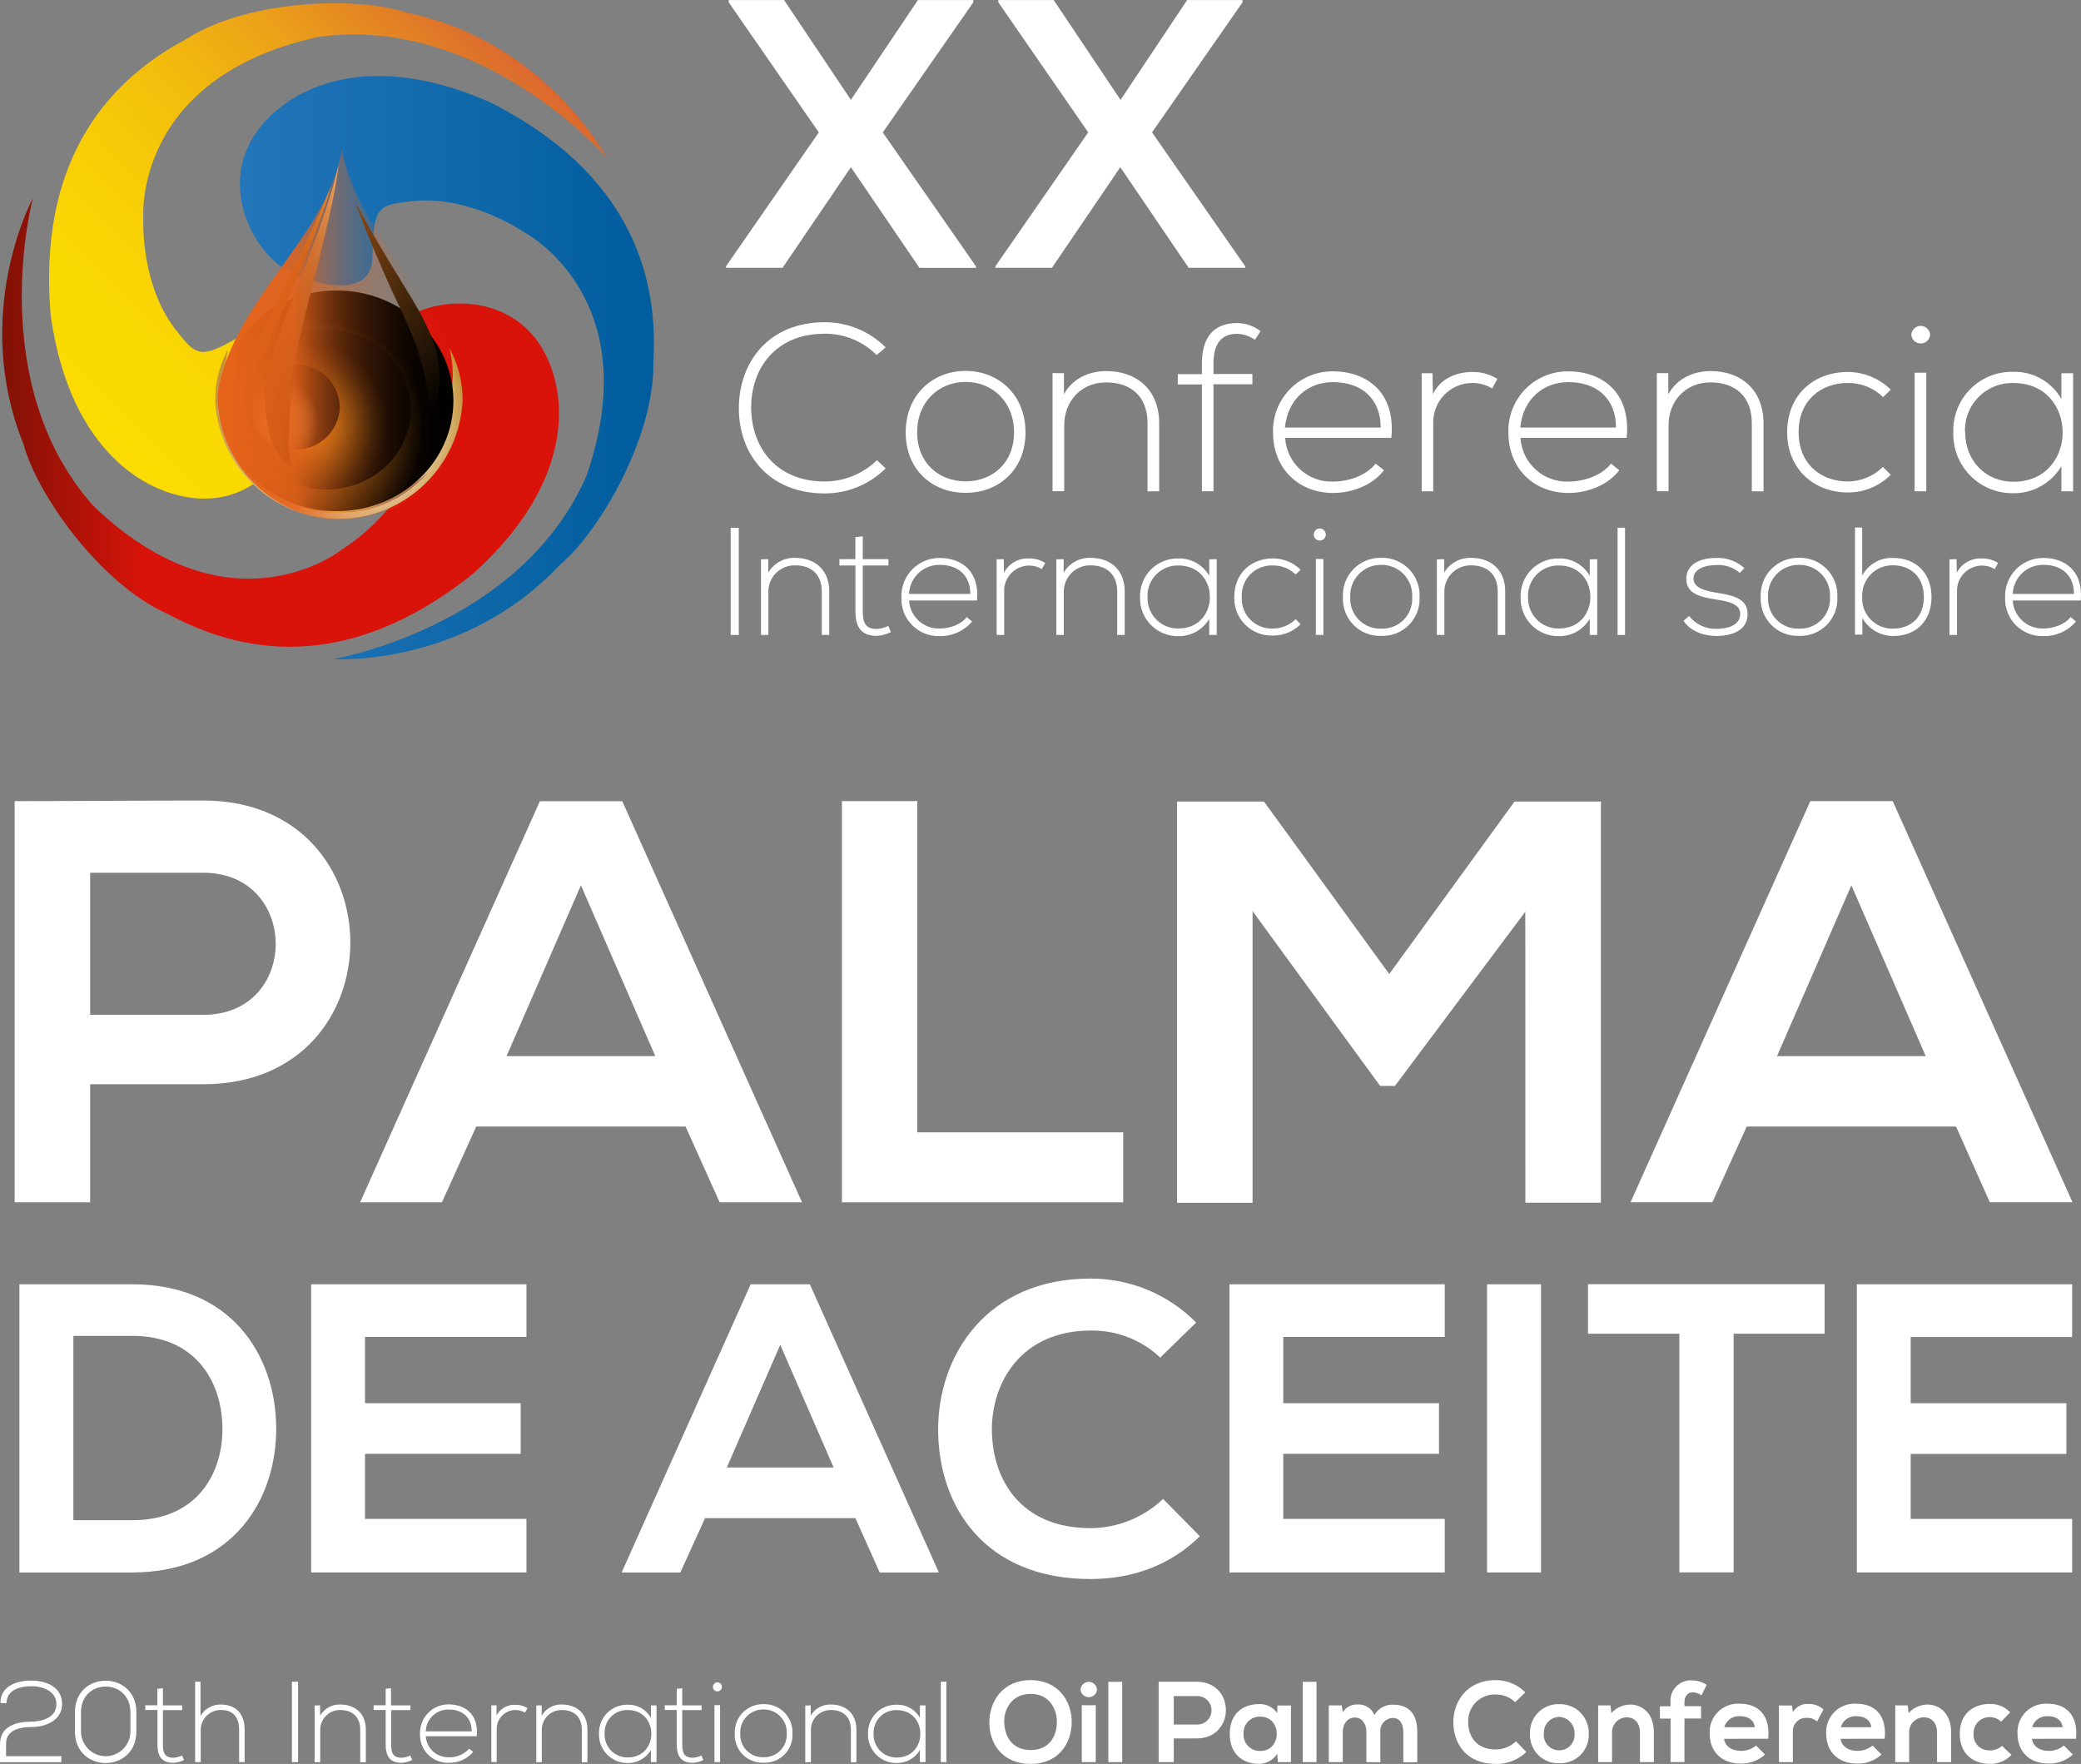 <svg width="164" height="139" viewBox="0 0 164 139" fill="none" xmlns="http://www.w3.org/2000/svg">
<rect x="0" y="0" width="164" height="139" fill="#808080" stroke="none"/>
<g clip-path="url(#clip0_269_2645)">
<path d="M69.796 36.907C68.521 38.175 66.797 38.886 65 38.883C60.562 38.883 58.245 35.775 58.228 32.212C58.21 28.649 60.484 25.392 65 25.392C66.797 25.389 68.522 26.101 69.796 27.372L69.088 27.975C68.549 27.438 67.909 27.013 67.206 26.725C66.503 26.437 65.749 26.292 64.989 26.297C61.15 26.297 59.177 29.011 59.195 32.176C59.234 35.267 61.189 37.943 64.989 37.943C66.528 37.943 68.007 37.341 69.109 36.264L69.796 36.907Z" fill="white"/>
<path d="M71.376 34.068C71.376 31.112 73.501 29.228 76.097 29.228C78.694 29.228 80.819 31.112 80.819 34.068C80.819 37.024 78.711 38.837 76.097 38.837C73.483 38.837 71.376 37.038 71.376 34.068ZM79.915 34.068C79.915 31.659 78.205 30.094 76.097 30.094C73.99 30.094 72.279 31.659 72.279 34.068C72.279 36.477 73.99 37.932 76.097 37.932C78.205 37.932 79.915 36.491 79.915 34.068Z" fill="white"/>
<path d="M83.847 29.409V31.066C84.556 29.785 85.859 29.256 87.159 29.238C89.638 29.238 91.353 30.764 91.353 33.344V38.716H90.435V33.358C90.435 31.247 89.135 30.115 87.124 30.136C85.204 30.154 83.868 31.605 83.868 33.525V38.709H82.948V29.402L83.847 29.409Z" fill="white"/>
<path d="M94.721 38.716V30.292H92.819V29.483H94.721V28.653C94.721 26.808 95.454 25.459 97.502 25.459C98.17 25.464 98.818 25.689 99.347 26.098L98.894 26.776C98.479 26.481 97.986 26.318 97.477 26.308C96.312 26.308 95.632 27.017 95.632 28.642V29.473H98.699V30.282H95.632V38.706L94.721 38.716Z" fill="white"/>
<path d="M100.325 34.068C100.308 33.439 100.418 32.812 100.649 32.227C100.879 31.641 101.225 31.108 101.666 30.66C102.107 30.211 102.633 29.857 103.214 29.616C103.795 29.377 104.418 29.256 105.046 29.263C107.66 29.263 110.005 30.864 109.651 34.501H101.281C101.336 35.456 101.762 36.353 102.469 36.997C103.175 37.642 104.106 37.984 105.06 37.95C106.282 37.95 107.713 37.46 108.408 36.53L109.066 37.056C108.163 38.244 106.548 38.847 105.06 38.847C102.432 38.847 100.325 37.02 100.325 34.068ZM108.808 33.692C108.808 31.392 107.285 30.111 105.046 30.111C103.127 30.111 101.472 31.41 101.267 33.692H108.808Z" fill="white"/>
<path d="M112.892 29.409L112.927 31.066C113.512 29.803 114.829 29.313 116.012 29.313C116.716 29.298 117.409 29.488 118.007 29.86L117.592 30.612C117.116 30.323 116.569 30.173 116.012 30.179C115.195 30.184 114.413 30.515 113.838 31.098C113.264 31.681 112.944 32.468 112.949 33.287V38.716H112.042V29.409H112.892Z" fill="white"/>
<path d="M118.874 34.068C118.857 33.439 118.967 32.813 119.197 32.227C119.427 31.642 119.773 31.109 120.213 30.66C120.654 30.212 121.18 29.857 121.761 29.617C122.341 29.377 122.964 29.256 123.592 29.263C126.206 29.263 128.551 30.864 128.197 34.501H119.827C119.882 35.456 120.309 36.353 121.015 36.997C121.721 37.642 122.652 37.984 123.607 37.95C124.832 37.95 126.26 37.46 126.957 36.53L127.613 37.056C126.713 38.244 125.094 38.847 123.607 38.847C120.978 38.847 118.874 37.02 118.874 34.068ZM127.354 33.692C127.354 31.392 125.831 30.111 123.592 30.111C121.676 30.111 120.018 31.41 119.813 33.692H127.354Z" fill="white"/>
<path d="M131.477 29.409V31.066C132.185 29.785 133.489 29.256 134.785 29.238C137.265 29.238 138.979 30.764 138.979 33.344V38.716H138.058V33.358C138.058 31.247 136.762 30.115 134.75 30.136C132.83 30.154 131.495 31.605 131.495 33.525V38.709H130.574V29.402L131.477 29.409Z" fill="white"/>
<path d="M149.007 37.414C148.562 37.859 148.034 38.212 147.453 38.451C146.872 38.691 146.249 38.812 145.62 38.808C143.006 38.808 140.842 36.999 140.842 34.061C140.842 31.123 142.932 29.313 145.62 29.313C146.888 29.316 148.103 29.817 149.007 30.707L148.404 31.29C147.659 30.566 146.658 30.167 145.62 30.179C143.495 30.179 141.745 31.556 141.745 34.061C141.745 36.566 143.516 37.943 145.62 37.943C146.657 37.938 147.651 37.526 148.387 36.793L149.007 37.414Z" fill="white"/>
<path d="M152.109 26.375C152.096 26.563 152.013 26.74 151.875 26.868C151.737 26.997 151.556 27.069 151.367 27.069C151.179 27.069 150.998 26.997 150.86 26.868C150.722 26.74 150.638 26.563 150.625 26.375C150.638 26.187 150.722 26.01 150.86 25.882C150.998 25.753 151.179 25.681 151.367 25.681C151.556 25.681 151.737 25.753 151.875 25.882C152.013 26.01 152.096 26.187 152.109 26.375ZM150.887 29.37V38.716H151.808V29.37H150.887Z" fill="white"/>
<path d="M163.377 29.409V38.716H162.456V36.736C162.065 37.395 161.508 37.938 160.841 38.312C160.174 38.686 159.42 38.877 158.655 38.865C158.027 38.875 157.403 38.757 156.821 38.519C156.24 38.28 155.713 37.926 155.272 37.478C154.831 37.029 154.485 36.496 154.256 35.91C154.026 35.324 153.918 34.697 153.937 34.068C153.916 33.44 154.024 32.814 154.253 32.229C154.482 31.644 154.828 31.112 155.27 30.665C155.712 30.219 156.24 29.868 156.822 29.634C157.404 29.399 158.028 29.287 158.655 29.302C159.424 29.279 160.184 29.466 160.854 29.845C161.524 30.223 162.078 30.778 162.456 31.449V29.416L163.377 29.409ZM154.876 34.061C154.876 36.399 156.569 37.964 158.673 37.964C163.848 37.964 163.848 30.182 158.673 30.182C158.163 30.168 157.655 30.259 157.181 30.451C156.708 30.642 156.279 30.928 155.921 31.293C155.563 31.658 155.284 32.092 155.101 32.569C154.918 33.047 154.835 33.557 154.858 34.068L154.876 34.061Z" fill="white"/>
<path d="M57.583 50.035V41.594H58.221V50.035H57.583Z" fill="white"/>
<path d="M60.544 44.064V45.128C60.76 44.759 61.071 44.456 61.446 44.25C61.82 44.044 62.243 43.944 62.669 43.961C64.256 43.961 65.351 44.937 65.351 46.59V50.035H64.763V46.611C64.763 45.259 63.93 44.539 62.637 44.55C62.356 44.547 62.077 44.602 61.817 44.711C61.558 44.82 61.323 44.982 61.128 45.185C60.933 45.388 60.782 45.63 60.683 45.894C60.584 46.158 60.541 46.44 60.555 46.721V50.035H59.974V44.078L60.544 44.064Z" fill="white"/>
<path d="M67.993 42.268V44.063H70.016V44.56H67.993V48.19C67.993 48.996 68.163 49.563 69.091 49.563C69.409 49.55 69.721 49.468 70.005 49.322L70.21 49.805C69.865 49.988 69.482 50.091 69.091 50.106C67.826 50.106 67.416 49.358 67.416 48.19V44.56H66.151V44.063H67.412V42.328L67.993 42.268Z" fill="white"/>
<path d="M71.039 47.044C71.029 46.642 71.099 46.241 71.247 45.866C71.394 45.491 71.616 45.15 71.898 44.863C72.18 44.576 72.516 44.349 72.888 44.195C73.26 44.041 73.658 43.964 74.061 43.968C75.736 43.968 77.227 44.993 76.997 47.321H71.641C71.677 47.932 71.95 48.506 72.402 48.918C72.854 49.331 73.449 49.55 74.061 49.528C74.843 49.528 75.757 49.212 76.186 48.623L76.607 48.978C76.292 49.348 75.898 49.643 75.454 49.841C75.01 50.039 74.528 50.136 74.043 50.124C73.639 50.136 73.237 50.065 72.862 49.913C72.487 49.762 72.148 49.534 71.866 49.245C71.584 48.955 71.364 48.61 71.222 48.231C71.08 47.853 71.017 47.448 71.039 47.044ZM76.469 46.803C76.469 45.33 75.495 44.511 74.061 44.511C73.438 44.5 72.836 44.734 72.384 45.162C71.932 45.591 71.665 46.18 71.641 46.803H76.469Z" fill="white"/>
<path d="M79.101 44.064L79.126 45.128C79.312 44.771 79.597 44.475 79.947 44.276C80.297 44.078 80.697 43.984 81.099 44.007C81.549 43.999 81.992 44.122 82.374 44.362L82.108 44.844C81.804 44.66 81.454 44.564 81.099 44.567C80.839 44.569 80.583 44.621 80.344 44.722C80.106 44.823 79.889 44.969 79.707 45.154C79.524 45.338 79.38 45.557 79.282 45.797C79.184 46.038 79.135 46.295 79.136 46.554V50.035H78.545V44.078L79.101 44.064Z" fill="white"/>
<path d="M83.826 44.064V45.128C84.042 44.759 84.353 44.456 84.727 44.25C85.102 44.044 85.525 43.944 85.951 43.961C87.541 43.961 88.636 44.937 88.636 46.59V50.035H88.044V46.611C88.044 45.259 87.216 44.539 85.919 44.55C85.638 44.547 85.359 44.603 85.1 44.712C84.84 44.822 84.606 44.983 84.411 45.186C84.216 45.389 84.065 45.63 83.966 45.894C83.867 46.158 83.823 46.44 83.837 46.721V50.035H83.249V44.078L83.826 44.064Z" fill="white"/>
<path d="M95.887 44.063V50.035H95.299V48.769C95.049 49.19 94.692 49.538 94.265 49.778C93.837 50.017 93.355 50.139 92.865 50.131C92.463 50.138 92.063 50.063 91.69 49.91C91.317 49.758 90.979 49.531 90.697 49.244C90.414 48.956 90.193 48.614 90.046 48.239C89.9 47.863 89.831 47.462 89.844 47.058C89.831 46.656 89.901 46.256 90.048 45.882C90.195 45.507 90.416 45.167 90.699 44.881C90.982 44.596 91.32 44.371 91.692 44.221C92.065 44.07 92.464 43.997 92.865 44.007C93.357 43.992 93.844 44.113 94.272 44.355C94.701 44.597 95.056 44.951 95.299 45.38V44.078L95.887 44.063ZM90.435 47.044C90.423 47.37 90.477 47.694 90.594 47.998C90.711 48.302 90.888 48.578 91.116 48.811C91.343 49.043 91.616 49.227 91.917 49.35C92.218 49.474 92.54 49.534 92.865 49.528C96.177 49.528 96.177 44.56 92.865 44.56C92.54 44.553 92.216 44.612 91.915 44.735C91.613 44.858 91.34 45.041 91.112 45.274C90.885 45.507 90.707 45.784 90.591 46.089C90.474 46.393 90.421 46.718 90.435 47.044Z" fill="white"/>
<path d="M102.496 49.191C102.211 49.475 101.873 49.701 101.501 49.854C101.129 50.007 100.73 50.084 100.328 50.082C99.924 50.099 99.521 50.032 99.144 49.886C98.767 49.74 98.424 49.517 98.137 49.232C97.85 48.947 97.625 48.605 97.476 48.229C97.327 47.852 97.257 47.449 97.272 47.044C97.272 45.164 98.61 44.003 100.328 44.003C101.14 44.004 101.919 44.326 102.496 44.897L102.11 45.27C101.635 44.81 100.999 44.555 100.339 44.56C100.009 44.542 99.678 44.594 99.369 44.713C99.06 44.831 98.78 45.014 98.546 45.248C98.312 45.482 98.13 45.763 98.012 46.073C97.894 46.382 97.842 46.713 97.859 47.044C97.842 47.375 97.894 47.706 98.012 48.016C98.13 48.325 98.312 48.606 98.546 48.84C98.78 49.075 99.06 49.257 99.369 49.376C99.678 49.494 100.009 49.546 100.339 49.528C101.003 49.526 101.64 49.26 102.11 48.79L102.496 49.191Z" fill="white"/>
<path d="M104.483 42.123C104.483 42.249 104.433 42.37 104.344 42.459C104.255 42.548 104.134 42.598 104.008 42.598C103.883 42.598 103.762 42.548 103.673 42.459C103.584 42.37 103.534 42.249 103.534 42.123C103.534 41.996 103.584 41.876 103.673 41.786C103.762 41.697 103.883 41.647 104.008 41.647C104.134 41.647 104.255 41.697 104.344 41.786C104.433 41.876 104.483 41.996 104.483 42.123ZM103.7 44.042V50.035H104.292V44.056L103.7 44.042Z" fill="white"/>
<path d="M105.833 47.055C105.812 46.649 105.875 46.242 106.019 45.862C106.163 45.481 106.383 45.135 106.667 44.844C106.951 44.553 107.292 44.324 107.668 44.171C108.044 44.019 108.448 43.946 108.854 43.957C109.26 43.946 109.663 44.02 110.039 44.172C110.416 44.325 110.756 44.554 111.04 44.845C111.323 45.136 111.544 45.482 111.688 45.863C111.832 46.243 111.896 46.649 111.875 47.055C111.895 47.459 111.83 47.862 111.686 48.239C111.541 48.617 111.32 48.96 111.035 49.247C110.751 49.534 110.41 49.759 110.035 49.907C109.659 50.055 109.257 50.123 108.854 50.106C108.451 50.123 108.048 50.056 107.672 49.908C107.297 49.76 106.956 49.535 106.671 49.248C106.387 48.961 106.166 48.618 106.021 48.24C105.877 47.862 105.813 47.459 105.833 47.055ZM111.294 47.055C111.312 46.724 111.262 46.394 111.147 46.084C111.032 45.773 110.855 45.49 110.626 45.251C110.397 45.013 110.122 44.824 109.817 44.697C109.512 44.569 109.184 44.506 108.854 44.511C108.523 44.505 108.195 44.568 107.89 44.695C107.585 44.823 107.309 45.011 107.08 45.25C106.85 45.489 106.672 45.772 106.557 46.083C106.442 46.393 106.392 46.724 106.41 47.055C106.392 47.383 106.443 47.711 106.558 48.018C106.674 48.325 106.853 48.605 107.083 48.839C107.313 49.072 107.59 49.255 107.895 49.376C108.2 49.497 108.526 49.552 108.854 49.539C109.181 49.552 109.508 49.497 109.813 49.376C110.117 49.255 110.394 49.072 110.623 48.838C110.853 48.604 111.032 48.325 111.147 48.018C111.263 47.711 111.313 47.383 111.294 47.055Z" fill="white"/>
<path d="M113.813 44.064V45.128C114.029 44.759 114.34 44.456 114.715 44.251C115.089 44.045 115.512 43.945 115.938 43.961C117.528 43.961 118.623 44.937 118.623 46.59V50.035H118.031V46.611C118.031 45.259 117.203 44.539 115.906 44.55C115.625 44.547 115.346 44.603 115.087 44.712C114.828 44.822 114.594 44.983 114.399 45.186C114.204 45.39 114.053 45.631 113.955 45.895C113.857 46.159 113.813 46.44 113.827 46.721V50.035H113.236V44.078L113.813 44.064Z" fill="white"/>
<path d="M125.873 44.064V50.035H125.285V48.769C125.036 49.19 124.679 49.538 124.252 49.778C123.824 50.017 123.342 50.139 122.852 50.131C122.45 50.138 122.05 50.062 121.678 49.91C121.306 49.757 120.968 49.53 120.686 49.242C120.404 48.955 120.183 48.613 120.037 48.238C119.89 47.863 119.821 47.461 119.834 47.058C119.822 46.657 119.891 46.257 120.038 45.882C120.185 45.508 120.406 45.168 120.688 44.883C120.971 44.597 121.308 44.372 121.68 44.222C122.052 44.071 122.451 43.998 122.852 44.007C123.344 43.992 123.831 44.112 124.26 44.354C124.688 44.596 125.043 44.951 125.285 45.38V44.078L125.873 44.064ZM120.422 47.044C120.41 47.37 120.464 47.694 120.581 47.998C120.698 48.302 120.875 48.578 121.103 48.811C121.33 49.043 121.603 49.227 121.904 49.35C122.204 49.474 122.527 49.534 122.852 49.528C126.164 49.528 126.164 44.56 122.852 44.56C122.527 44.553 122.203 44.612 121.902 44.735C121.6 44.858 121.327 45.041 121.099 45.274C120.871 45.507 120.694 45.784 120.577 46.089C120.461 46.393 120.408 46.718 120.422 47.044Z" fill="white"/>
<path d="M128.066 41.58V50.035H127.478V41.594L128.066 41.58Z" fill="white"/>
<path d="M137.109 45.149C136.856 44.928 136.561 44.759 136.243 44.652C135.924 44.545 135.588 44.502 135.253 44.525C134.328 44.525 133.436 44.862 133.461 45.621C133.485 46.381 134.523 46.572 135.267 46.707C136.33 46.888 137.782 47.062 137.722 48.453C137.686 49.769 136.326 50.117 135.278 50.117C134.229 50.117 133.195 49.72 132.678 48.925L133.11 48.538C133.367 48.868 133.698 49.132 134.077 49.308C134.456 49.485 134.871 49.569 135.288 49.553C135.997 49.553 137.109 49.358 137.144 48.417C137.169 47.562 136.181 47.392 135.207 47.236C134.049 47.044 132.908 46.828 132.894 45.632C132.88 44.436 134.049 43.957 135.253 43.968C136.068 43.933 136.864 44.219 137.47 44.766L137.109 45.149Z" fill="white"/>
<path d="M138.756 47.055C138.736 46.649 138.8 46.243 138.943 45.863C139.087 45.482 139.308 45.136 139.591 44.845C139.875 44.554 140.216 44.325 140.592 44.172C140.968 44.02 141.371 43.946 141.777 43.957C142.183 43.946 142.587 44.019 142.963 44.171C143.34 44.324 143.681 44.553 143.964 44.844C144.248 45.135 144.469 45.481 144.612 45.862C144.756 46.242 144.819 46.649 144.799 47.055C144.819 47.459 144.754 47.862 144.61 48.24C144.466 48.618 144.244 48.961 143.96 49.248C143.676 49.535 143.335 49.76 142.959 49.908C142.583 50.056 142.181 50.123 141.777 50.106C141.374 50.123 140.972 50.055 140.596 49.907C140.221 49.759 139.88 49.534 139.596 49.247C139.312 48.96 139.09 48.617 138.946 48.239C138.801 47.862 138.736 47.459 138.756 47.055ZM144.221 47.055C144.239 46.724 144.189 46.393 144.074 46.083C143.959 45.772 143.781 45.489 143.552 45.25C143.322 45.011 143.047 44.823 142.741 44.695C142.436 44.568 142.108 44.505 141.777 44.511C141.447 44.506 141.119 44.569 140.814 44.697C140.509 44.824 140.234 45.013 140.005 45.251C139.776 45.49 139.599 45.773 139.484 46.084C139.369 46.394 139.319 46.724 139.337 47.055C139.318 47.383 139.368 47.711 139.484 48.018C139.599 48.325 139.778 48.604 140.008 48.838C140.238 49.072 140.514 49.255 140.819 49.376C141.123 49.497 141.45 49.552 141.777 49.539C142.105 49.552 142.432 49.497 142.736 49.376C143.041 49.255 143.318 49.072 143.548 48.839C143.778 48.605 143.957 48.325 144.073 48.018C144.189 47.711 144.239 47.383 144.221 47.055Z" fill="white"/>
<path d="M146.754 41.58V45.366C146.99 44.919 147.35 44.551 147.789 44.303C148.229 44.055 148.73 43.939 149.233 43.968C150.894 43.968 152.219 45.078 152.219 47.044C152.219 49.01 150.909 50.117 149.247 50.117C148.745 50.126 148.249 49.998 147.813 49.749C147.377 49.499 147.016 49.136 146.768 48.698V50.011H146.191V41.569L146.754 41.58ZM146.754 47.03C146.736 47.358 146.786 47.686 146.901 47.994C147.017 48.302 147.194 48.582 147.423 48.818C147.651 49.053 147.926 49.239 148.23 49.363C148.533 49.487 148.859 49.547 149.187 49.539C150.523 49.539 151.617 48.694 151.617 47.055C151.617 45.416 150.523 44.546 149.187 44.546C148.862 44.539 148.538 44.598 148.236 44.721C147.935 44.843 147.661 45.027 147.433 45.26C147.205 45.493 147.027 45.77 146.91 46.074C146.793 46.379 146.74 46.704 146.754 47.03Z" fill="white"/>
<path d="M154.192 44.064L154.213 45.128C154.401 44.771 154.687 44.475 155.037 44.277C155.388 44.078 155.788 43.984 156.19 44.007C156.64 43.999 157.083 44.123 157.465 44.362L157.199 44.844C156.895 44.66 156.545 44.564 156.19 44.567C155.931 44.569 155.674 44.621 155.436 44.722C155.197 44.822 154.98 44.969 154.798 45.154C154.616 45.338 154.471 45.557 154.374 45.797C154.276 46.038 154.226 46.295 154.228 46.554V50.035H153.636V44.078L154.192 44.064Z" fill="white"/>
<path d="M158.021 47.044C158.01 46.642 158.08 46.241 158.227 45.866C158.374 45.492 158.595 45.151 158.877 44.863C159.159 44.576 159.496 44.349 159.867 44.195C160.238 44.041 160.637 43.964 161.039 43.968C162.714 43.968 164.205 44.993 163.979 47.321H158.62C158.655 47.932 158.928 48.506 159.381 48.918C159.833 49.331 160.428 49.55 161.039 49.528C161.822 49.528 162.739 49.212 163.182 48.623L163.603 48.978C163.288 49.348 162.894 49.643 162.45 49.841C162.007 50.039 161.524 50.136 161.039 50.124C160.634 50.139 160.23 50.069 159.853 49.919C159.477 49.769 159.135 49.541 158.851 49.252C158.567 48.962 158.347 48.616 158.204 48.236C158.061 47.855 157.999 47.45 158.021 47.044ZM163.447 46.803C163.447 45.33 162.473 44.511 161.039 44.511C160.416 44.5 159.815 44.734 159.363 45.162C158.91 45.591 158.644 46.18 158.62 46.803H163.447Z" fill="white"/>
<path d="M0.035 134.206C0.035 132.858 1.318 132.432 2.458 132.432C3.599 132.432 4.888 132.911 4.895 134.277C4.895 135.572 3.595 136.094 2.476 136.094C1.555 136.094 0.478 136.321 0.478 137.407V138.39H4.831V138.862H1.52588e-05V137.442C1.52588e-05 136.023 1.293 135.668 2.458 135.668C3.28 135.668 4.445 135.363 4.445 134.295C4.445 133.227 3.322 132.876 2.458 132.876C1.594 132.876 0.514 133.163 0.514 134.213L0.035 134.206Z" fill="white"/>
<path d="M5.905 134.93C5.905 131.609 10.747 131.619 10.747 134.93V136.442C10.747 139.752 5.905 139.763 5.905 136.442V134.93ZM6.383 136.442C6.383 136.959 6.588 137.456 6.953 137.822C7.319 138.188 7.814 138.393 8.331 138.393C8.848 138.393 9.343 138.188 9.708 137.822C10.074 137.456 10.279 136.959 10.279 136.442V134.93C10.279 132.233 6.383 132.226 6.383 134.93V136.442Z" fill="white"/>
<path d="M12.84 133.039V134.387H14.356V134.76H12.84V137.481C12.84 138.088 12.967 138.514 13.662 138.514C13.901 138.503 14.135 138.441 14.349 138.333L14.501 138.688C14.242 138.824 13.955 138.901 13.662 138.911C12.712 138.911 12.408 138.351 12.408 137.474V134.753H11.448V134.38H12.397V133.078L12.84 133.039Z" fill="white"/>
<path d="M15.801 132.524V135.221C15.963 134.94 16.198 134.708 16.481 134.549C16.764 134.391 17.085 134.313 17.409 134.323C18.656 134.323 19.279 135.129 19.279 136.296V138.858H18.844V136.296C18.844 135.374 18.412 134.749 17.409 134.749C17.194 134.747 16.981 134.789 16.783 134.872C16.585 134.955 16.406 135.078 16.257 135.234C16.108 135.389 15.992 135.573 15.917 135.775C15.841 135.976 15.808 136.191 15.819 136.406V138.858H15.376V132.524H15.801Z" fill="white"/>
<path d="M23.006 138.858V132.524H23.491V138.858H23.006Z" fill="white"/>
<path d="M25.226 134.387V135.196C25.388 134.92 25.621 134.693 25.901 134.538C26.181 134.384 26.497 134.308 26.817 134.32C28.011 134.32 28.832 135.054 28.832 136.293V138.872H28.389V136.3C28.389 135.288 27.766 134.746 26.799 134.753C26.588 134.751 26.379 134.792 26.184 134.874C25.99 134.957 25.814 135.077 25.668 135.23C25.522 135.382 25.408 135.563 25.334 135.761C25.26 135.959 25.227 136.17 25.237 136.381V138.865H24.794V134.394L25.226 134.387Z" fill="white"/>
<path d="M30.816 133.039V134.387H32.346V134.76H30.826V137.481C30.826 138.088 30.954 138.514 31.648 138.514C31.887 138.503 32.122 138.442 32.335 138.333L32.491 138.688C32.23 138.824 31.942 138.9 31.648 138.911C30.702 138.911 30.394 138.351 30.394 137.474V134.753H29.445V134.38H30.394V133.078L30.816 133.039Z" fill="white"/>
<path d="M33.1 136.615C33.092 136.313 33.145 136.013 33.256 135.732C33.366 135.45 33.532 135.194 33.744 134.979C33.956 134.764 34.209 134.593 34.487 134.478C34.766 134.363 35.066 134.306 35.367 134.309C36.625 134.309 37.744 135.075 37.57 136.821H33.554C33.584 137.279 33.789 137.707 34.127 138.016C34.466 138.325 34.91 138.49 35.367 138.478C35.668 138.488 35.968 138.432 36.245 138.315C36.523 138.198 36.772 138.023 36.975 137.801L37.291 138.053C37.054 138.33 36.759 138.552 36.426 138.7C36.093 138.849 35.731 138.921 35.367 138.911C35.065 138.922 34.763 138.87 34.481 138.759C34.199 138.647 33.944 138.478 33.731 138.262C33.518 138.046 33.352 137.788 33.243 137.505C33.135 137.222 33.086 136.919 33.1 136.615ZM37.174 136.435C37.174 135.331 36.444 134.714 35.367 134.714C34.899 134.702 34.446 134.877 34.106 135.199C33.766 135.522 33.568 135.966 33.554 136.435H37.174Z" fill="white"/>
<path d="M39.133 134.387V135.182C39.273 134.915 39.487 134.693 39.75 134.544C40.012 134.395 40.312 134.325 40.613 134.341C40.952 134.335 41.285 134.426 41.573 134.604L41.375 134.958C41.145 134.82 40.881 134.749 40.613 134.753C40.221 134.755 39.846 134.914 39.571 135.193C39.295 135.473 39.141 135.85 39.143 136.243V138.851H38.722V134.38L39.133 134.387Z" fill="white"/>
<path d="M42.689 134.387V135.196C42.85 134.92 43.083 134.693 43.363 134.538C43.643 134.384 43.96 134.308 44.279 134.32C45.473 134.32 46.294 135.054 46.294 136.293V138.872H45.852V136.3C45.852 135.288 45.228 134.746 44.261 134.753C44.05 134.751 43.841 134.792 43.647 134.874C43.452 134.957 43.276 135.077 43.13 135.23C42.984 135.382 42.87 135.563 42.796 135.761C42.722 135.959 42.689 136.17 42.699 136.381V138.865H42.264V134.394L42.689 134.387Z" fill="white"/>
<path d="M51.739 134.387V138.858H51.296V137.907C51.108 138.223 50.841 138.484 50.521 138.663C50.2 138.843 49.839 138.934 49.472 138.929C49.17 138.934 48.87 138.877 48.59 138.763C48.31 138.648 48.057 138.478 47.845 138.262C47.633 138.047 47.467 137.79 47.357 137.508C47.247 137.226 47.195 136.925 47.205 136.623C47.196 136.321 47.248 136.021 47.358 135.74C47.469 135.459 47.635 135.204 47.847 134.99C48.059 134.776 48.313 134.607 48.592 134.494C48.871 134.382 49.171 134.327 49.472 134.334C49.84 134.323 50.205 134.413 50.527 134.594C50.848 134.775 51.114 135.041 51.296 135.363V134.387H51.739ZM47.648 136.615C47.637 136.86 47.676 137.105 47.764 137.334C47.851 137.563 47.984 137.772 48.155 137.948C48.326 138.123 48.531 138.262 48.757 138.355C48.984 138.448 49.227 138.494 49.472 138.489C51.951 138.489 51.951 134.753 49.472 134.753C49.227 134.745 48.983 134.788 48.756 134.879C48.529 134.971 48.323 135.108 48.152 135.283C47.981 135.459 47.847 135.667 47.761 135.897C47.674 136.126 47.635 136.371 47.648 136.615Z" fill="white"/>
<path d="M53.768 133.039V134.387H55.288V134.76H53.768V137.481C53.768 138.088 53.896 138.514 54.59 138.514C54.829 138.503 55.063 138.442 55.277 138.333L55.429 138.688C55.17 138.824 54.883 138.901 54.59 138.911C53.644 138.911 53.336 138.351 53.336 137.474V134.753H52.387V134.38H53.336V133.078L53.768 133.039Z" fill="white"/>
<path d="M56.892 132.929C56.892 133.023 56.855 133.113 56.788 133.18C56.722 133.246 56.632 133.284 56.538 133.284C56.444 133.284 56.354 133.246 56.288 133.18C56.221 133.113 56.184 133.023 56.184 132.929C56.184 132.835 56.221 132.744 56.288 132.678C56.354 132.611 56.444 132.574 56.538 132.574C56.632 132.574 56.722 132.611 56.788 132.678C56.855 132.744 56.892 132.835 56.892 132.929ZM56.304 134.369V138.858H56.747V134.369H56.304Z" fill="white"/>
<path d="M57.905 136.616C57.89 136.311 57.938 136.006 58.046 135.721C58.154 135.435 58.319 135.176 58.532 134.957C58.745 134.739 59 134.567 59.283 134.453C59.565 134.338 59.868 134.283 60.172 134.291C60.478 134.281 60.782 134.335 61.066 134.448C61.35 134.562 61.607 134.733 61.822 134.952C62.036 135.17 62.203 135.431 62.312 135.717C62.42 136.004 62.469 136.31 62.453 136.616C62.468 136.919 62.42 137.221 62.312 137.505C62.203 137.788 62.037 138.046 61.824 138.261C61.611 138.476 61.355 138.645 61.073 138.756C60.791 138.866 60.489 138.917 60.186 138.904C59.883 138.919 59.579 138.87 59.295 138.76C59.012 138.65 58.754 138.482 58.539 138.266C58.325 138.051 58.157 137.793 58.048 137.508C57.939 137.224 57.89 136.92 57.905 136.616ZM62.003 136.616C62.017 136.368 61.979 136.12 61.892 135.887C61.806 135.655 61.673 135.442 61.501 135.263C61.329 135.084 61.123 134.942 60.894 134.847C60.666 134.751 60.42 134.703 60.172 134.706C59.924 134.703 59.678 134.75 59.449 134.846C59.22 134.941 59.013 135.083 58.841 135.262C58.669 135.441 58.535 135.653 58.449 135.886C58.362 136.119 58.324 136.367 58.337 136.616C58.326 136.861 58.365 137.106 58.453 137.335C58.541 137.564 58.676 137.772 58.848 137.947C59.021 138.121 59.227 138.258 59.455 138.348C59.683 138.439 59.927 138.48 60.172 138.471C60.417 138.48 60.66 138.438 60.888 138.347C61.115 138.257 61.322 138.12 61.494 137.945C61.666 137.771 61.8 137.563 61.888 137.334C61.975 137.105 62.015 136.86 62.003 136.616Z" fill="white"/>
<path d="M63.891 134.387V135.196C64.052 134.92 64.285 134.693 64.564 134.539C64.844 134.385 65.159 134.309 65.478 134.32C66.672 134.32 67.493 135.054 67.493 136.293V138.872H67.058V136.3C67.058 135.288 66.434 134.746 65.468 134.753C65.257 134.751 65.047 134.792 64.853 134.874C64.658 134.957 64.483 135.078 64.336 135.23C64.19 135.382 64.076 135.563 64.002 135.761C63.928 135.959 63.895 136.17 63.906 136.381V138.865H63.463V134.394L63.891 134.387Z" fill="white"/>
<path d="M72.938 134.387V138.858H72.495V137.907C72.307 138.223 72.04 138.484 71.72 138.663C71.4 138.843 71.038 138.934 70.671 138.929C70.369 138.934 70.069 138.877 69.789 138.763C69.51 138.648 69.256 138.478 69.044 138.262C68.832 138.047 68.666 137.79 68.556 137.508C68.446 137.226 68.394 136.925 68.404 136.623C68.395 136.321 68.447 136.021 68.557 135.74C68.668 135.459 68.834 135.204 69.046 134.99C69.258 134.776 69.512 134.607 69.791 134.494C70.07 134.382 70.37 134.327 70.671 134.334C71.04 134.322 71.405 134.412 71.726 134.594C72.048 134.775 72.314 135.041 72.495 135.363V134.387H72.938ZM68.847 136.623C68.836 136.868 68.876 137.112 68.963 137.341C69.05 137.57 69.183 137.779 69.354 137.955C69.525 138.13 69.73 138.269 69.957 138.362C70.183 138.455 70.426 138.501 70.671 138.496C73.15 138.496 73.15 134.76 70.671 134.76C70.427 134.752 70.184 134.795 69.957 134.886C69.731 134.977 69.525 135.114 69.354 135.288C69.183 135.462 69.049 135.67 68.962 135.899C68.874 136.127 68.835 136.371 68.847 136.615V136.623Z" fill="white"/>
<path d="M74.581 132.524V138.858H74.142V132.524H74.581Z" fill="white"/>
<path d="M84.46 135.725C84.442 137.364 83.44 139 81.219 139C78.998 139 77.967 137.4 77.967 135.736C77.967 134.071 79.03 132.396 81.219 132.396C83.408 132.396 84.478 134.071 84.46 135.725ZM79.147 135.753C79.175 136.793 79.735 137.907 81.226 137.907C82.717 137.907 83.273 136.786 83.291 135.743C83.309 134.699 82.714 133.482 81.226 133.482C79.738 133.482 79.101 134.685 79.14 135.753H79.147Z" fill="white"/>
<path d="M86.454 133.138C86.442 133.302 86.368 133.456 86.248 133.568C86.127 133.681 85.969 133.743 85.804 133.743C85.64 133.743 85.481 133.681 85.361 133.568C85.24 133.456 85.166 133.302 85.154 133.138C85.166 132.974 85.24 132.82 85.361 132.708C85.481 132.596 85.64 132.533 85.804 132.533C85.969 132.533 86.127 132.596 86.248 132.708C86.368 132.82 86.442 132.974 86.454 133.138ZM85.253 134.376V138.858H86.355V134.376H85.253Z" fill="white"/>
<path d="M88.441 132.531V138.858H87.347V132.531H88.441Z" fill="white"/>
<path d="M94.293 136.992H92.504V138.858H91.31V132.524C92.306 132.524 93.297 132.524 94.293 132.524C97.381 132.514 97.388 136.992 94.293 136.992ZM92.504 135.899H94.293C94.445 135.907 94.598 135.885 94.741 135.832C94.885 135.78 95.016 135.698 95.127 135.593C95.238 135.488 95.326 135.361 95.387 135.221C95.447 135.08 95.478 134.929 95.478 134.776C95.478 134.623 95.447 134.471 95.387 134.331C95.326 134.19 95.238 134.063 95.127 133.958C95.016 133.853 94.885 133.772 94.741 133.719C94.598 133.667 94.445 133.644 94.293 133.653H92.504V135.899Z" fill="white"/>
<path d="M100.675 134.398H101.738V138.858H100.707L100.654 138.205C100.499 138.448 100.286 138.648 100.033 138.786C99.78 138.924 99.497 138.995 99.209 138.993C97.891 138.993 96.914 138.187 96.914 136.623C96.914 135.058 97.934 134.277 99.237 134.288C99.514 134.276 99.789 134.335 100.037 134.459C100.285 134.584 100.497 134.769 100.654 134.997L100.675 134.398ZM98.001 136.623C97.99 136.801 98.016 136.979 98.079 137.147C98.141 137.314 98.237 137.466 98.362 137.594C98.486 137.722 98.636 137.822 98.801 137.888C98.967 137.954 99.144 137.985 99.322 137.978C101.054 137.978 101.054 135.274 99.322 135.274C99.145 135.266 98.969 135.296 98.804 135.361C98.639 135.426 98.489 135.525 98.365 135.651C98.24 135.777 98.143 135.929 98.081 136.095C98.018 136.261 97.991 136.438 98.001 136.615V136.623Z" fill="white"/>
<path d="M103.753 132.531V138.858H102.663V132.531H103.753Z" fill="white"/>
<path d="M107.682 138.858V136.466C107.682 135.881 107.373 135.345 106.771 135.345C106.169 135.345 105.822 135.881 105.822 136.466V138.858H104.72V134.387H105.74L105.822 134.93C105.943 134.731 106.116 134.568 106.323 134.46C106.53 134.352 106.762 134.302 106.994 134.316C107.274 134.299 107.551 134.37 107.788 134.519C108.025 134.668 108.21 134.887 108.316 135.146C108.464 134.886 108.681 134.672 108.944 134.529C109.207 134.385 109.504 134.318 109.803 134.334C111.068 134.334 111.691 135.111 111.691 136.463V138.872H110.59V136.463C110.59 135.877 110.345 135.377 109.75 135.377C109.613 135.383 109.479 135.417 109.356 135.476C109.233 135.536 109.122 135.62 109.032 135.723C108.942 135.826 108.873 135.946 108.83 136.076C108.788 136.206 108.772 136.344 108.783 136.481V138.872L107.682 138.858Z" fill="white"/>
<path d="M120.288 138.06C119.97 138.368 119.594 138.61 119.181 138.772C118.769 138.933 118.329 139.011 117.886 139C115.538 139 114.543 137.382 114.535 135.736C114.528 134.089 115.598 132.396 117.886 132.396C118.318 132.396 118.745 132.482 119.143 132.648C119.541 132.815 119.903 133.058 120.206 133.365L119.409 134.132C118.999 133.74 118.453 133.524 117.886 133.532C117.595 133.517 117.303 133.564 117.031 133.669C116.759 133.775 116.512 133.937 116.306 134.144C116.101 134.352 115.941 134.601 115.838 134.874C115.735 135.148 115.69 135.44 115.708 135.732C115.708 136.796 116.321 137.861 117.886 137.861C118.477 137.857 119.045 137.627 119.473 137.219L120.288 138.06Z" fill="white"/>
<path d="M125.208 136.615C125.222 136.925 125.171 137.233 125.06 137.522C124.948 137.81 124.778 138.073 124.56 138.292C124.341 138.51 124.08 138.682 123.792 138.794C123.504 138.906 123.196 138.957 122.888 138.943C122.579 138.957 122.271 138.906 121.984 138.794C121.696 138.681 121.435 138.51 121.218 138.291C121 138.072 120.83 137.81 120.72 137.521C120.609 137.233 120.559 136.924 120.575 136.615C120.562 136.308 120.612 136.002 120.723 135.715C120.834 135.429 121.003 135.168 121.219 134.95C121.435 134.732 121.694 134.56 121.979 134.447C122.265 134.334 122.57 134.281 122.877 134.291C123.185 134.28 123.492 134.333 123.779 134.446C124.066 134.559 124.327 134.729 124.545 134.947C124.764 135.165 124.935 135.426 125.049 135.713C125.163 136 125.217 136.307 125.208 136.615ZM121.666 136.615C121.651 136.783 121.672 136.952 121.727 137.111C121.781 137.27 121.868 137.416 121.982 137.54C122.096 137.663 122.235 137.762 122.389 137.829C122.543 137.896 122.709 137.93 122.877 137.928C123.045 137.93 123.211 137.896 123.365 137.829C123.519 137.762 123.657 137.663 123.771 137.54C123.884 137.416 123.971 137.27 124.025 137.111C124.079 136.952 124.1 136.783 124.085 136.615C124.093 136.449 124.068 136.283 124.011 136.126C123.955 135.97 123.868 135.826 123.756 135.703C123.643 135.58 123.508 135.481 123.357 135.411C123.206 135.341 123.043 135.302 122.877 135.295C122.71 135.298 122.545 135.335 122.393 135.403C122.24 135.472 122.104 135.571 121.991 135.695C121.879 135.819 121.793 135.964 121.738 136.123C121.684 136.281 121.663 136.449 121.676 136.615H121.666Z" fill="white"/>
<path d="M129.242 138.858V136.523C129.242 135.842 128.888 135.327 128.179 135.327C128.022 135.332 127.867 135.368 127.724 135.434C127.581 135.5 127.452 135.593 127.346 135.71C127.24 135.827 127.158 135.963 127.106 136.112C127.054 136.261 127.032 136.419 127.042 136.576V138.858H125.948V134.387H126.918L126.989 134.994C127.174 134.787 127.4 134.62 127.652 134.505C127.905 134.39 128.178 134.328 128.456 134.323C129.518 134.323 130.34 135.111 130.34 136.513V138.858H129.242Z" fill="white"/>
<path d="M131.654 138.858V135.427H130.815V134.458H131.647V134.16C131.628 133.93 131.658 133.698 131.736 133.481C131.814 133.264 131.938 133.065 132.098 132.9C132.259 132.734 132.454 132.605 132.668 132.522C132.883 132.438 133.113 132.401 133.344 132.414C133.755 132.418 134.156 132.541 134.498 132.769L134.095 133.592C133.897 133.449 133.662 133.368 133.418 133.358C133.035 133.358 132.749 133.61 132.749 134.153V134.451H134.059V135.42H132.749V138.851L131.654 138.858Z" fill="white"/>
<path d="M135.869 137.02C135.944 137.57 136.422 137.971 137.197 137.971C137.632 137.977 138.055 137.828 138.391 137.552L139.099 138.262C138.575 138.736 137.889 138.99 137.183 138.972C135.649 138.972 134.736 138.021 134.736 136.591C134.721 136.277 134.772 135.964 134.886 135.671C135 135.379 135.174 135.114 135.398 134.893C135.621 134.673 135.888 134.502 136.182 134.392C136.475 134.283 136.789 134.236 137.102 134.256C138.593 134.256 139.521 135.178 139.351 137.016L135.869 137.02ZM138.292 136.105C138.217 135.526 137.768 135.239 137.134 135.239C136.858 135.217 136.584 135.292 136.356 135.449C136.129 135.607 135.963 135.839 135.887 136.105H138.292Z" fill="white"/>
<path d="M141.214 134.398L141.296 134.912C141.423 134.698 141.609 134.524 141.832 134.412C142.055 134.299 142.305 134.253 142.553 134.277C142.975 134.27 143.385 134.422 143.701 134.703L143.201 135.661C143.094 135.563 142.969 135.487 142.833 135.438C142.697 135.389 142.552 135.367 142.408 135.374C142.257 135.361 142.105 135.382 141.963 135.434C141.821 135.487 141.693 135.57 141.587 135.678C141.48 135.786 141.399 135.916 141.349 136.059C141.299 136.202 141.28 136.355 141.296 136.506V138.858H140.194V134.398H141.214Z" fill="white"/>
<path d="M145.054 137.02C145.124 137.57 145.603 137.971 146.382 137.971C146.816 137.977 147.237 137.828 147.572 137.552L148.28 138.262C147.756 138.736 147.07 138.99 146.364 138.972C144.83 138.972 143.917 138.021 143.917 136.591C143.902 136.277 143.954 135.963 144.068 135.671C144.183 135.378 144.357 135.113 144.581 134.893C144.805 134.673 145.072 134.502 145.366 134.392C145.66 134.283 145.973 134.236 146.286 134.256C147.774 134.256 148.705 135.178 148.532 137.016L145.054 137.02ZM147.473 136.105C147.402 135.526 146.949 135.239 146.318 135.239C146.042 135.217 145.768 135.291 145.54 135.449C145.313 135.606 145.147 135.838 145.071 136.105H147.473Z" fill="white"/>
<path d="M152.655 138.858V136.523C152.655 135.842 152.301 135.327 151.592 135.327C151.435 135.332 151.28 135.368 151.137 135.434C150.994 135.5 150.865 135.593 150.759 135.71C150.653 135.827 150.571 135.963 150.519 136.112C150.467 136.261 150.445 136.419 150.455 136.576V138.858H149.361V134.387H150.345L150.416 134.994C150.601 134.787 150.826 134.621 151.078 134.506C151.33 134.39 151.602 134.328 151.879 134.323C152.942 134.323 153.767 135.111 153.767 136.513V138.858H152.655Z" fill="white"/>
<path d="M158.524 138.287C158.304 138.519 158.037 138.702 157.742 138.824C157.447 138.946 157.129 139.005 156.81 138.996C155.517 138.996 154.444 138.216 154.444 136.633C154.444 135.051 155.506 134.274 156.81 134.274C157.109 134.264 157.407 134.318 157.684 134.431C157.961 134.545 158.211 134.716 158.418 134.934L157.709 135.665C157.465 135.441 157.148 135.314 156.817 135.31C156.644 135.306 156.473 135.337 156.313 135.403C156.153 135.468 156.008 135.566 155.888 135.689C155.768 135.813 155.674 135.961 155.613 136.123C155.553 136.284 155.526 136.457 155.535 136.63C155.522 136.801 155.545 136.973 155.604 137.134C155.663 137.296 155.755 137.443 155.874 137.566C155.994 137.689 156.138 137.785 156.297 137.848C156.457 137.911 156.628 137.94 156.799 137.932C156.977 137.941 157.154 137.914 157.322 137.853C157.489 137.792 157.642 137.698 157.773 137.577L158.524 138.287Z" fill="white"/>
<path d="M160.132 137.02C160.203 137.57 160.681 137.971 161.46 137.971C161.894 137.977 162.316 137.828 162.65 137.552L163.359 138.262C162.835 138.736 162.149 138.99 161.443 138.972C159.909 138.972 158.995 138.021 158.995 136.591C158.981 136.277 159.032 135.963 159.147 135.671C159.261 135.378 159.436 135.113 159.659 134.893C159.883 134.673 160.15 134.502 160.444 134.392C160.738 134.283 161.052 134.236 161.365 134.256C162.852 134.256 163.784 135.178 163.61 137.016L160.132 137.02ZM162.551 136.105C162.48 135.526 162.027 135.239 161.397 135.239C161.121 135.217 160.846 135.291 160.619 135.449C160.392 135.606 160.226 135.838 160.15 136.105H162.551Z" fill="white"/>
<path d="M16.031 85.438H7.105V94.745H1.155V63.129C6.114 63.129 11.072 63.083 16.031 63.083C31.446 63.083 31.489 85.438 16.031 85.438ZM7.105 79.969H16.031C23.65 79.969 23.604 68.774 16.031 68.774H7.105V79.969Z" fill="white"/>
<path d="M54.03 88.776H37.532L34.825 94.745H28.379L42.547 63.136H49.04L63.208 94.745H56.715L54.03 88.776ZM45.781 69.764L39.922 83.223H51.643L45.781 69.764Z" fill="white"/>
<path d="M72.29 63.129V89.231H88.516V94.745H66.35V63.129H72.29Z" fill="white"/>
<path d="M120.206 71.844L109.934 85.572H108.765L98.713 71.798V94.784H92.763V63.164H99.613L109.484 76.755L119.356 63.164H126.164V94.773H120.213L120.206 71.844Z" fill="white"/>
<path d="M154.153 88.776H137.654L134.948 94.738H128.502L142.67 63.129H149.162L163.331 94.738H156.813L154.153 88.776ZM145.904 69.764L140.045 83.223H151.762L145.904 69.764Z" fill="white"/>
<path d="M21.766 112.366C21.865 118.107 18.366 123.912 10.431 123.912H1.53V101.203H10.435C18.206 101.21 21.67 106.756 21.766 112.366ZM5.781 119.793H10.442C15.588 119.793 17.629 116.031 17.526 112.341C17.43 108.793 15.355 105.269 10.442 105.269H5.781V119.793Z" fill="white"/>
<path d="M41.488 123.912H24.521V101.203H41.488V105.354H28.765V110.574H41.035V114.566H28.765V119.69H41.488V123.912Z" fill="white"/>
<path d="M67.412 119.633H55.564L53.619 123.912H48.993L59.159 101.203H63.821L73.99 123.912H69.328L67.412 119.633ZM61.49 105.975L57.278 115.641H65.698L61.49 105.975Z" fill="white"/>
<path d="M94.558 121.059C92.228 123.362 89.217 124.43 85.948 124.43C77.528 124.43 73.965 118.625 73.933 112.721C73.901 106.816 77.755 100.752 85.948 100.752C87.494 100.75 89.026 101.055 90.455 101.65C91.883 102.245 93.179 103.118 94.268 104.219L91.434 106.98C89.957 105.582 87.993 104.818 85.962 104.851C80.489 104.851 78.127 108.938 78.169 112.735C78.212 116.532 80.369 120.421 85.962 120.421C88.084 120.406 90.122 119.582 91.661 118.118L94.558 121.059Z" fill="white"/>
<path d="M113.859 123.912H96.892V101.203H113.859V105.354H101.132V110.574H113.405V114.566H101.132V119.69H113.859V123.912Z" fill="white"/>
<path d="M117.195 123.912V101.203H121.446V123.912H117.195Z" fill="white"/>
<path d="M132.348 105.099H125.147V101.196H143.796V105.099H136.624V123.905H132.348V105.099Z" fill="white"/>
<path d="M163.302 123.912H146.336V101.203H163.302V105.358H150.579V110.578H162.849V114.57H150.579V119.693H163.302V123.912Z" fill="white"/>
<path d="M72.339 0.004H76.703V0.185L69.569 10.436L76.915 20.989V21.109H72.46L67.058 13.175L61.67 21.106H57.215V20.985L64.529 10.432L57.427 0.181V0.004H61.791L67.058 7.87L72.339 0.004Z" fill="white"/>
<path d="M93.556 0.004H97.92V0.185L90.79 10.432L98.132 20.985V21.106H93.676L88.289 13.175L82.901 21.106H78.446V20.985L85.76 10.432L78.676 0.181V0.004H83.04L88.307 7.874L93.556 0.004Z" fill="white"/>
<path d="M26.25 51.944C26.25 51.944 41.042 49.432 46.231 37.471C51.119 23.249 41.201 18.235 41.201 18.235C41.201 18.235 36.788 15.201 32.119 15.897C29.608 16.156 29.434 16.589 29.349 20.314C29.264 24.04 23.64 21.961 22.949 21.443C20.179 20.399 15.939 13.47 21.996 8.53C22.704 8.009 27.964 3.417 38.52 8.009C51.147 14.335 51.753 23.692 51.494 28.547C51.579 34.614 47.081 42.066 44.141 44.489C36.536 52.633 26.25 51.944 26.25 51.944Z" fill="url(#paint0_linear_269_2645)"/>
<path d="M47.796 12.394C47.796 12.394 37.914 1.086 25.028 2.917C10.364 6.185 11.296 17.273 11.296 17.273C11.296 17.273 11.026 22.628 14.062 26.251C15.596 28.256 16.056 28.177 19.269 26.3C22.481 24.423 23.657 30.31 23.579 31.172C24.142 34.078 20.469 41.328 13.095 38.745C12.291 38.429 5.625 36.328 4.002 24.906C2.77 10.815 10.41 5.39 14.675 3.076C19.786 -0.174 28.489 -0.234 32.084 1.004C42.997 3.254 47.796 12.394 47.796 12.394Z" fill="url(#paint1_linear_269_2645)"/>
<path d="M2.593 15.616C2.593 15.616 -1.303 30.122 7.343 39.852C18.185 50.27 26.884 43.347 26.884 43.347C26.884 43.347 31.489 40.604 32.81 36.062C33.625 33.674 33.302 33.333 29.976 31.694C26.65 30.055 30.876 25.811 31.634 25.399C33.734 23.316 41.796 22.365 43.737 29.941C43.918 30.789 45.862 37.513 37.287 45.199C26.264 54.038 17.53 50.671 13.24 48.393C7.704 45.93 2.834 38.716 1.863 35.026C-2.327 24.668 2.593 15.616 2.593 15.616Z" fill="url(#paint2_linear_269_2645)"/>
<path style="mix-blend-mode:multiply" d="M35.42 27.447C35.593 28.123 35.681 28.817 35.682 29.515C35.682 34.21 31.662 38.031 26.71 38.031C21.759 38.031 17.735 34.224 17.735 29.515C17.737 28.838 17.822 28.164 17.986 27.507C17.296 28.766 16.943 30.183 16.963 31.619C17.097 34.12 18.182 36.474 19.995 38.198C21.808 39.922 24.211 40.884 26.71 40.888C29.211 40.883 31.614 39.919 33.426 38.194C35.239 36.469 36.322 34.113 36.455 31.612C36.477 30.157 36.121 28.721 35.42 27.447Z" fill="url(#paint3_radial_269_2645)"/>
<path style="mix-blend-mode:screen" opacity="0.5" d="M26.71 39.877C24.131 39.889 21.635 38.956 19.694 37.254C20.567 38.258 21.645 39.06 22.856 39.608C24.067 40.155 25.382 40.434 26.71 40.426C28.039 40.436 29.353 40.157 30.564 39.609C31.774 39.062 32.852 38.258 33.724 37.254C31.784 38.956 29.289 39.889 26.71 39.877Z" fill="url(#paint4_linear_269_2645)"/>
<path style="mix-blend-mode:screen" d="M35.732 31.584C35.732 36.388 31.613 40.285 26.523 40.285C21.433 40.285 17.314 36.381 17.314 31.584C17.314 26.787 21.433 22.89 26.523 22.89C31.613 22.89 35.732 26.787 35.732 31.584Z" fill="url(#paint5_radial_269_2645)"/>
<path style="mix-blend-mode:screen" d="M32.385 32.269C32.385 35.753 29.395 38.578 25.712 38.578C22.028 38.578 19.038 35.739 19.038 32.269C19.038 28.799 22.028 25.963 25.712 25.963C29.395 25.963 32.385 28.788 32.385 32.269Z" fill="url(#paint6_radial_269_2645)"/>
<path style="mix-blend-mode:screen" d="M31.113 23.394C33.012 27.297 33.642 29.341 33.947 32.993C35.364 29.341 34.478 26.868 32.356 23.362C31.747 22.355 29.721 19.154 27.957 15.861C28.868 18.373 30.6 22.337 31.113 23.394Z" fill="url(#paint7_linear_269_2645)"/>
<path style="mix-blend-mode:screen" d="M26.781 32.067C26.755 32.982 26.367 33.85 25.703 34.481C25.039 35.111 24.154 35.452 23.239 35.43C22.325 35.452 21.439 35.111 20.776 34.481C20.112 33.85 19.724 32.982 19.697 32.067C19.724 31.151 20.112 30.283 20.776 29.653C21.439 29.022 22.325 28.681 23.239 28.703C24.154 28.681 25.039 29.022 25.703 29.653C26.367 30.283 26.755 31.151 26.781 32.067Z" fill="url(#paint8_radial_269_2645)"/>
<path style="mix-blend-mode:screen" d="M20.657 28.11C20.161 29.235 19.595 31.421 20.052 34.373C19.524 33.371 19.232 32.261 19.197 31.128C19.162 29.996 19.385 28.87 19.85 27.837C21.064 24.952 24.359 19.037 26.084 14.672C25.262 18.1 21.164 26.971 20.657 28.11Z" fill="url(#paint9_linear_269_2645)"/>
<path style="mix-blend-mode:screen" d="M22.889 30.669C22.889 34.447 22.474 35.487 23.098 36.931C21.932 36.151 20.87 34.955 20.87 30.669C20.87 27.94 25.393 18.81 26.672 12.998C26.342 16.979 22.889 28.096 22.889 30.669Z" fill="url(#paint10_linear_269_2645)"/>
<path style="mix-blend-mode:multiply" d="M36.596 30.637C36.904 36.523 32.417 40.973 26.643 40.945C24.071 40.871 21.631 39.784 19.855 37.919C18.078 36.054 17.107 33.562 17.154 30.984C18.319 23.646 25.853 18.633 26.934 11.781C28.329 18.994 35.721 24.402 36.596 30.637Z" fill="url(#paint11_linear_269_2645)"/>
</g>
<defs>
<linearGradient id="paint0_linear_269_2645" x1="18.922" y1="28.972" x2="51.547" y2="28.972" gradientUnits="userSpaceOnUse">
<stop stop-color="#2276B9"/>
<stop offset="0.98" stop-color="#005D9E"/>
</linearGradient>
<linearGradient id="paint1_linear_269_2645" x1="38.753" y1="-0.408" x2="5.218" y2="32.809" gradientUnits="userSpaceOnUse">
<stop stop-color="#D95E33"/>
<stop offset="0.13" stop-color="#E17D26"/>
<stop offset="0.29" stop-color="#EB9F19"/>
<stop offset="0.46" stop-color="#F2BA0E"/>
<stop offset="0.64" stop-color="#F7CD06"/>
<stop offset="0.81" stop-color="#FAD802"/>
<stop offset="1" stop-color="#FBDC00"/>
</linearGradient>
<linearGradient id="paint2_linear_269_2645" x1="0.174" y1="33.269" x2="44.049" y2="33.269" gradientUnits="userSpaceOnUse">
<stop stop-color="#801105"/>
<stop offset="0.26" stop-color="#DA130A"/>
</linearGradient>
<radialGradient id="paint3_radial_269_2645" cx="0" cy="0" r="1" gradientUnits="userSpaceOnUse" gradientTransform="translate(26.788 32.785) scale(11.455 11.475)">
<stop offset="0.47" stop-color="white"/>
<stop offset="0.82" stop-color="#CDA051"/>
<stop offset="1" stop-color="#B57300"/>
</radialGradient>
<linearGradient id="paint4_linear_269_2645" x1="22.414" y1="38.84" x2="30.756" y2="38.84" gradientUnits="userSpaceOnUse">
<stop stop-color="#743315"/>
<stop offset="0.2" stop-color="#A7690C"/>
<stop offset="0.49" stop-color="#EDB100"/>
<stop offset="0.59" stop-color="#D99C04"/>
<stop offset="0.81" stop-color="#A5660D"/>
<stop offset="1" stop-color="#743315"/>
</linearGradient>
<radialGradient id="paint5_radial_269_2645" cx="0" cy="0" r="1" gradientUnits="userSpaceOnUse" gradientTransform="translate(24.852 33.709) scale(8.64 8.656)">
<stop stop-color="#F39A17"/>
<stop offset="0.04" stop-color="#E79216"/>
<stop offset="0.4" stop-color="#85540D"/>
<stop offset="0.68" stop-color="#3D2706"/>
<stop offset="0.89" stop-color="#110B02"/>
<stop offset="0.99"/>
</radialGradient>
<radialGradient id="paint6_radial_269_2645" cx="0" cy="0" r="1" gradientUnits="userSpaceOnUse" gradientTransform="translate(24.08 33.45) scale(6.65 6.662)">
<stop offset="0.13" stop-color="#F39A17"/>
<stop offset="0.27" stop-color="#BE7912"/>
<stop offset="0.47" stop-color="#7B4E0C"/>
<stop offset="0.64" stop-color="#462D07"/>
<stop offset="0.79" stop-color="#201403"/>
<stop offset="0.92" stop-color="#090501"/>
<stop offset="0.99"/>
</radialGradient>
<linearGradient id="paint7_linear_269_2645" x1="27.348" y1="16.015" x2="32.163" y2="32.929" gradientUnits="userSpaceOnUse">
<stop stop-color="#683F11"/>
<stop offset="0.57" stop-color="#2E1C08"/>
<stop offset="1"/>
</linearGradient>
<radialGradient id="paint8_radial_269_2645" cx="0" cy="0" r="1" gradientUnits="userSpaceOnUse" gradientTransform="translate(21.6 33.244) scale(3.546 3.552)">
<stop offset="0.21" stop-color="#F7D18A"/>
<stop offset="0.3" stop-color="#E1BF7E"/>
<stop offset="0.49" stop-color="#A98F5F"/>
<stop offset="0.77" stop-color="#50442D"/>
<stop offset="1"/>
</radialGradient>
<linearGradient id="paint9_linear_269_2645" x1="24.812" y1="15.169" x2="19.343" y2="33.126" gradientUnits="userSpaceOnUse">
<stop stop-color="#E0A43B"/>
<stop offset="0.05" stop-color="#D39A38"/>
<stop offset="0.47" stop-color="#63481A"/>
<stop offset="0.76" stop-color="#1C1407"/>
<stop offset="0.89"/>
</linearGradient>
<linearGradient id="paint10_linear_269_2645" x1="27.228" y1="13.938" x2="21.197" y2="36.362" gradientUnits="userSpaceOnUse">
<stop stop-color="#F7D18A"/>
<stop offset="0.22" stop-color="#B79B66"/>
<stop offset="0.68" stop-color="#342C1D"/>
<stop offset="0.89"/>
</linearGradient>
<linearGradient id="paint11_linear_269_2645" x1="17.859" y1="26.364" x2="37.315" y2="26.364" gradientUnits="userSpaceOnUse">
<stop stop-color="#E6631A"/>
<stop offset="0.01" stop-color="#E6631A"/>
<stop offset="0.27" stop-color="#E6631A" stop-opacity="0.9"/>
<stop offset="0.28" stop-color="#E6631A" stop-opacity="0.88"/>
<stop offset="0.35" stop-color="#E6631A" stop-opacity="0.67"/>
<stop offset="0.42" stop-color="#E6631A" stop-opacity="0.49"/>
<stop offset="0.49" stop-color="#E6631A" stop-opacity="0.34"/>
<stop offset="0.57" stop-color="#E6631A" stop-opacity="0.22"/>
<stop offset="0.66" stop-color="#E6631A" stop-opacity="0.12"/>
<stop offset="0.75" stop-color="#E6631A" stop-opacity="0.05"/>
<stop offset="0.85" stop-color="#E6631A" stop-opacity="0.01"/>
<stop offset="1" stop-color="#E6631A" stop-opacity="0"/>
</linearGradient>
<clipPath id="clip0_269_2645">
<rect width="164" height="139" fill="white"/>
</clipPath>
</defs>
</svg>
